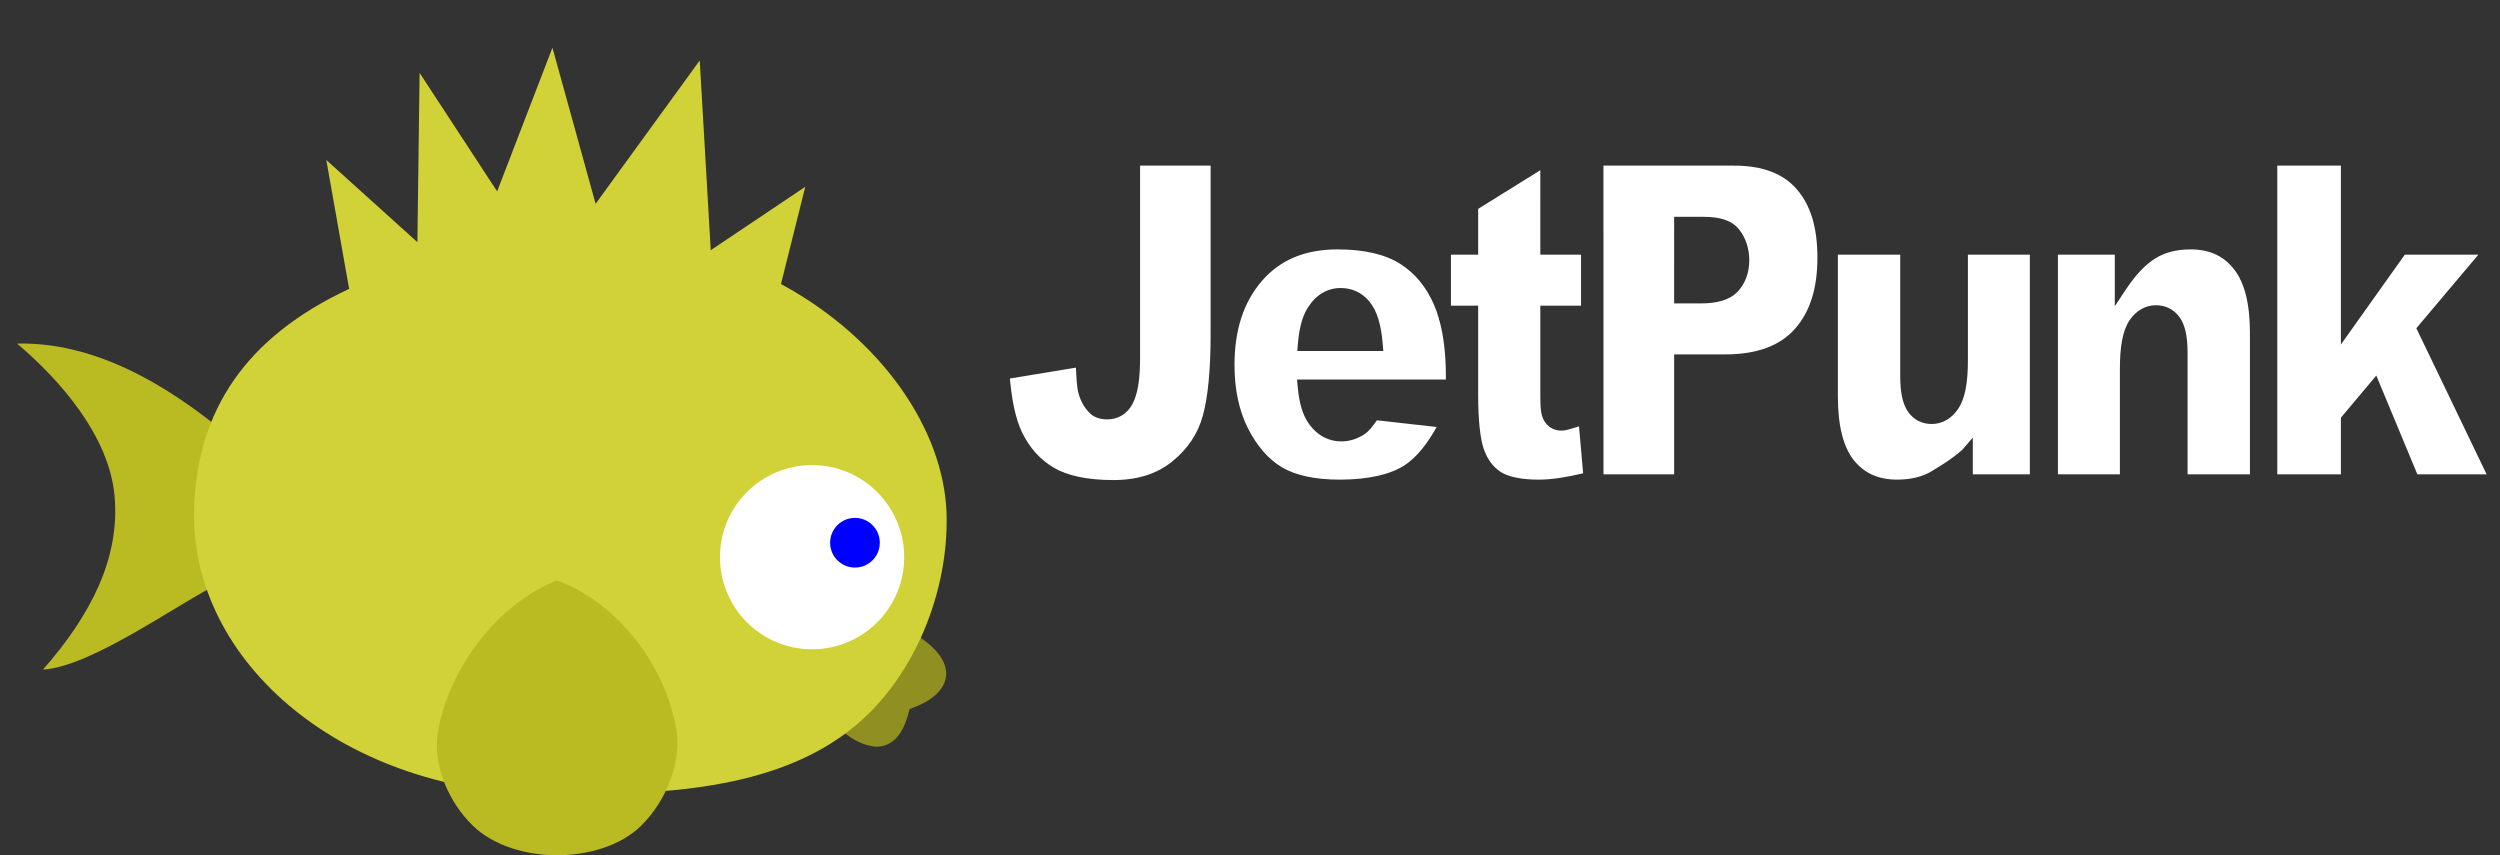 <svg xmlns="http://www.w3.org/2000/svg" width="190" height="65">
  <rect width="100%" height="100%" fill="#333333" stroke="none"/>
  <style>
		.eye, .bubble {
			fill: #fff;
		}
		.eyeball {
			fill: #00f;
		}
		.tailfin, .sidefin {
			fill: #baba23;
		}
		.fishbody {
			fill: #8f8f22;
		}
		.lips {
 			fill: #d1d138;
		}
		.text {
			fill: #fff;

		}
	</style>
  <path
    d="M 1.295,26.112 C 4.538,28.85 8.299,33.129 8.707,37.695 9.131,42.433 6.888,46.759 3.269,50.889 7.006,50.674 13.751,45.704 16.87,44.236 16.78,39.226 15.792,38.089 17.667,33.365 14.008,30.288 8.06,25.95 1.295,26.112 Z"
    class="tailfin"
  />
  <path
    d="m 69.347,48.094 c 1.25,0.709 2.668,1.876 2.556,3.25 -0.102,1.248 -1.412,2.086 -2.768,2.538 -0.378,1.505 -0.926,2.533 -2.053,2.816 C 65.846,57.008 63.961,55.787 63.639,55.037 c 2.249,-2.161 5.11,-3.569 5.708,-6.943 z" class="fishbody"
  />
  <path
    d="M 41.986,3.625 37.782,14.545 31.889,5.537 31.722,18.404 l -6.922,-6.244 1.733,9.796 c -7.815,3.646 -11.58,9.201 -11.78,16.765 -0.307,11.599 11.382,21.664 27.244,21.664 7.978,0 16.962,-0.199 23.008,-5.229 C 69.499,51.418 72.109,44.981 71.938,39.051 71.754,32.704 67.035,25.746 59.354,21.586 L 61.201,14.195 54.016,19.016 53.18,4.594 45.266,15.49 Z"
    class="lips"
  />
  <path
    d="m 51.403,55.451 c 0.418,2.551 -0.821,5.466 -2.658,7.285 -1.611,1.594 -4.145,2.264 -6.412,2.264 -2.267,5.5e-5 -4.79,-0.682 -6.413,-2.264 -1.776,-1.731 -3.021,-4.496 -2.656,-6.948 0.725,-4.872 4.613,-9.977 9.069,-11.667 4.639,1.664 8.287,6.556 9.07,11.33 z"
    class="sidefin"
  />
  <circle r="7" cx="61.718" cy="42.347" class="eye" />
  <circle r="1.888" cx="64.977" cy="41.247" class="eyeball" />
  <path
    d="m 86.646,12.588 v 14.596 c 0,1.546 -0.149,2.693 -0.566,3.494 -0.4,0.776 -1.104,1.195 -1.914,1.195 -0.501,0 -0.944,-0.116 -1.291,-0.424 l -0.004,-0.004 -0.004,-0.006 c -0.419,-0.388 -0.725,-0.913 -0.898,-1.531 -0.135,-0.481 -0.163,-1.217 -0.195,-1.969 l -5.021,0.828 c 0.141,1.569 0.402,2.979 0.904,4.053 0.573,1.195 1.367,2.088 2.416,2.715 1.025,0.612 2.547,0.949 4.549,0.949 1.866,0 3.351,-0.49 4.492,-1.432 1.177,-0.964 1.925,-2.099 2.295,-3.438 v -0.004 c 0.385,-1.361 0.598,-3.45 0.598,-6.221 V 12.588 Z m 35.217,0 0.002,23.461 h 5.369 v -9.115 h 3.877 c 2.452,0 4.196,-0.678 5.307,-1.945 1.135,-1.285 1.705,-3.045 1.705,-5.414 0,-2.308 -0.526,-3.989 -1.557,-5.18 l -0.002,-0.002 c -1.012,-1.179 -2.572,-1.805 -4.764,-1.805 z m 51.211,0 v 23.461 h 4.834 v -4.305 l 2.691,-3.203 3.121,7.508 h 5.264 l -5.342,-11.104 4.715,-5.59 h -5.592 l -4.857,6.828 V 12.588 Z m -56.01,0.348 -4.723,2.938 v 3.482 h -2.07 v 3.873 h 2.07 v 6.818 c 0,1.949 0.167,3.342 0.432,4.102 l 0.002,0.002 c 0.286,0.784 0.7,1.334 1.275,1.713 0.545,0.358 1.515,0.588 2.875,0.588 1.044,0 2.192,-0.195 3.393,-0.484 l -0.314,-3.568 c -0.486,0.156 -0.982,0.328 -1.34,0.328 -0.563,0 -1.09,-0.289 -1.357,-0.842 -0.224,-0.46 -0.242,-0.992 -0.242,-1.787 v -6.867 h 3.092 v -3.875 h -3.092 z m 10.17,3.543 H 129.47 c 1.226,0 2.145,0.254 2.713,0.973 0.498,0.631 0.762,1.449 0.762,2.342 0,0.93 -0.312,1.771 -0.887,2.377 l -0.002,0.002 h -0.002 c -0.628,0.648 -1.575,0.887 -2.832,0.887 h -1.533 -0.455 z m -25.586,2.475 c -2.5,4.38e-4 -4.392,0.819 -5.768,2.426 -1.375,1.617 -2.057,3.693 -2.057,6.357 0,1.87 0.343,3.461 1.021,4.818 l 0.002,0.004 c 0.698,1.365 1.555,2.338 2.586,2.959 h 0.002 c 1.02,0.603 2.481,0.934 4.379,0.934 2.193,0 3.843,-0.388 4.936,-1.092 0.922,-0.604 1.718,-1.62 2.438,-2.908 l -4.541,-0.51 c -0.301,0.422 -0.594,0.813 -0.906,1.031 l -0.004,0.002 -0.004,0.002 c -0.559,0.377 -1.167,0.57 -1.795,0.57 -0.982,0 -1.844,-0.463 -2.465,-1.342 -3.3e-4,-5e-4 3.1e-4,-0.004 0,-0.004 -0.474,-0.658 -0.734,-1.585 -0.842,-2.746 l -0.057,-0.613 h 11.314 v -0.219 c 0,-1.686 -0.173,-3.113 -0.498,-4.291 h -0.025 v -0.096 c -0.11,-0.383 -0.234,-0.74 -0.377,-1.068 -0.595,-1.37 -1.443,-2.398 -2.582,-3.121 -1.119,-0.71 -2.705,-1.093 -4.756,-1.094 z m 64.832,0 c -1.094,0 -1.992,0.246 -2.713,0.709 h -0.002 l -0.002,0.002 c -0.725,0.455 -1.474,1.243 -2.229,2.385 l -0.809,1.221 v -3.914 h -4.322 v 16.693 h 4.709 v -7.994 c 0,-1.678 0.193,-2.913 0.738,-3.719 0.499,-0.738 1.211,-1.139 2.006,-1.139 0.711,0 1.345,0.299 1.775,0.891 h 0.002 c 0.46,0.623 0.623,1.545 0.623,2.727 v 9.234 h 4.738 V 25.289 c 0,-2.262 -0.428,-3.834 -1.201,-4.812 v -0.002 l -0.002,-0.002 c -0.782,-1.009 -1.848,-1.52 -3.312,-1.52 z m -26.801,0.402 V 30.131 c 0,2.25 0.42,3.824 1.186,4.814 l 0.002,0.002 c 0.791,0.998 1.859,1.504 3.312,1.504 1.105,0 2.004,-0.24 2.715,-0.691 h 0.002 v -0.002 c 0.725,-0.455 1.33,-0.784 2.229,-1.565 l 0.809,-0.934 v 2.79 h 4.336 v -16.693 h -4.709 v 8.01 c 0,1.678 -0.198,2.918 -0.754,3.723 v 0.002 c -0.498,0.733 -1.206,1.133 -1.992,1.133 -0.711,0 -1.345,-0.296 -1.775,-0.889 -0.458,-0.632 -0.623,-1.559 -0.623,-2.744 v -9.234 z m -37.797,2.533 c 0.865,0 1.626,0.341 2.184,1.018 0.589,0.704 0.897,1.776 1.014,3.164 l 0.053,0.607 h -6.541 l 0.053,-0.607 c 0.097,-1.122 0.324,-2.019 0.74,-2.676 0.607,-0.975 1.487,-1.506 2.498,-1.506 z"
    class="text"
  />
</svg>
